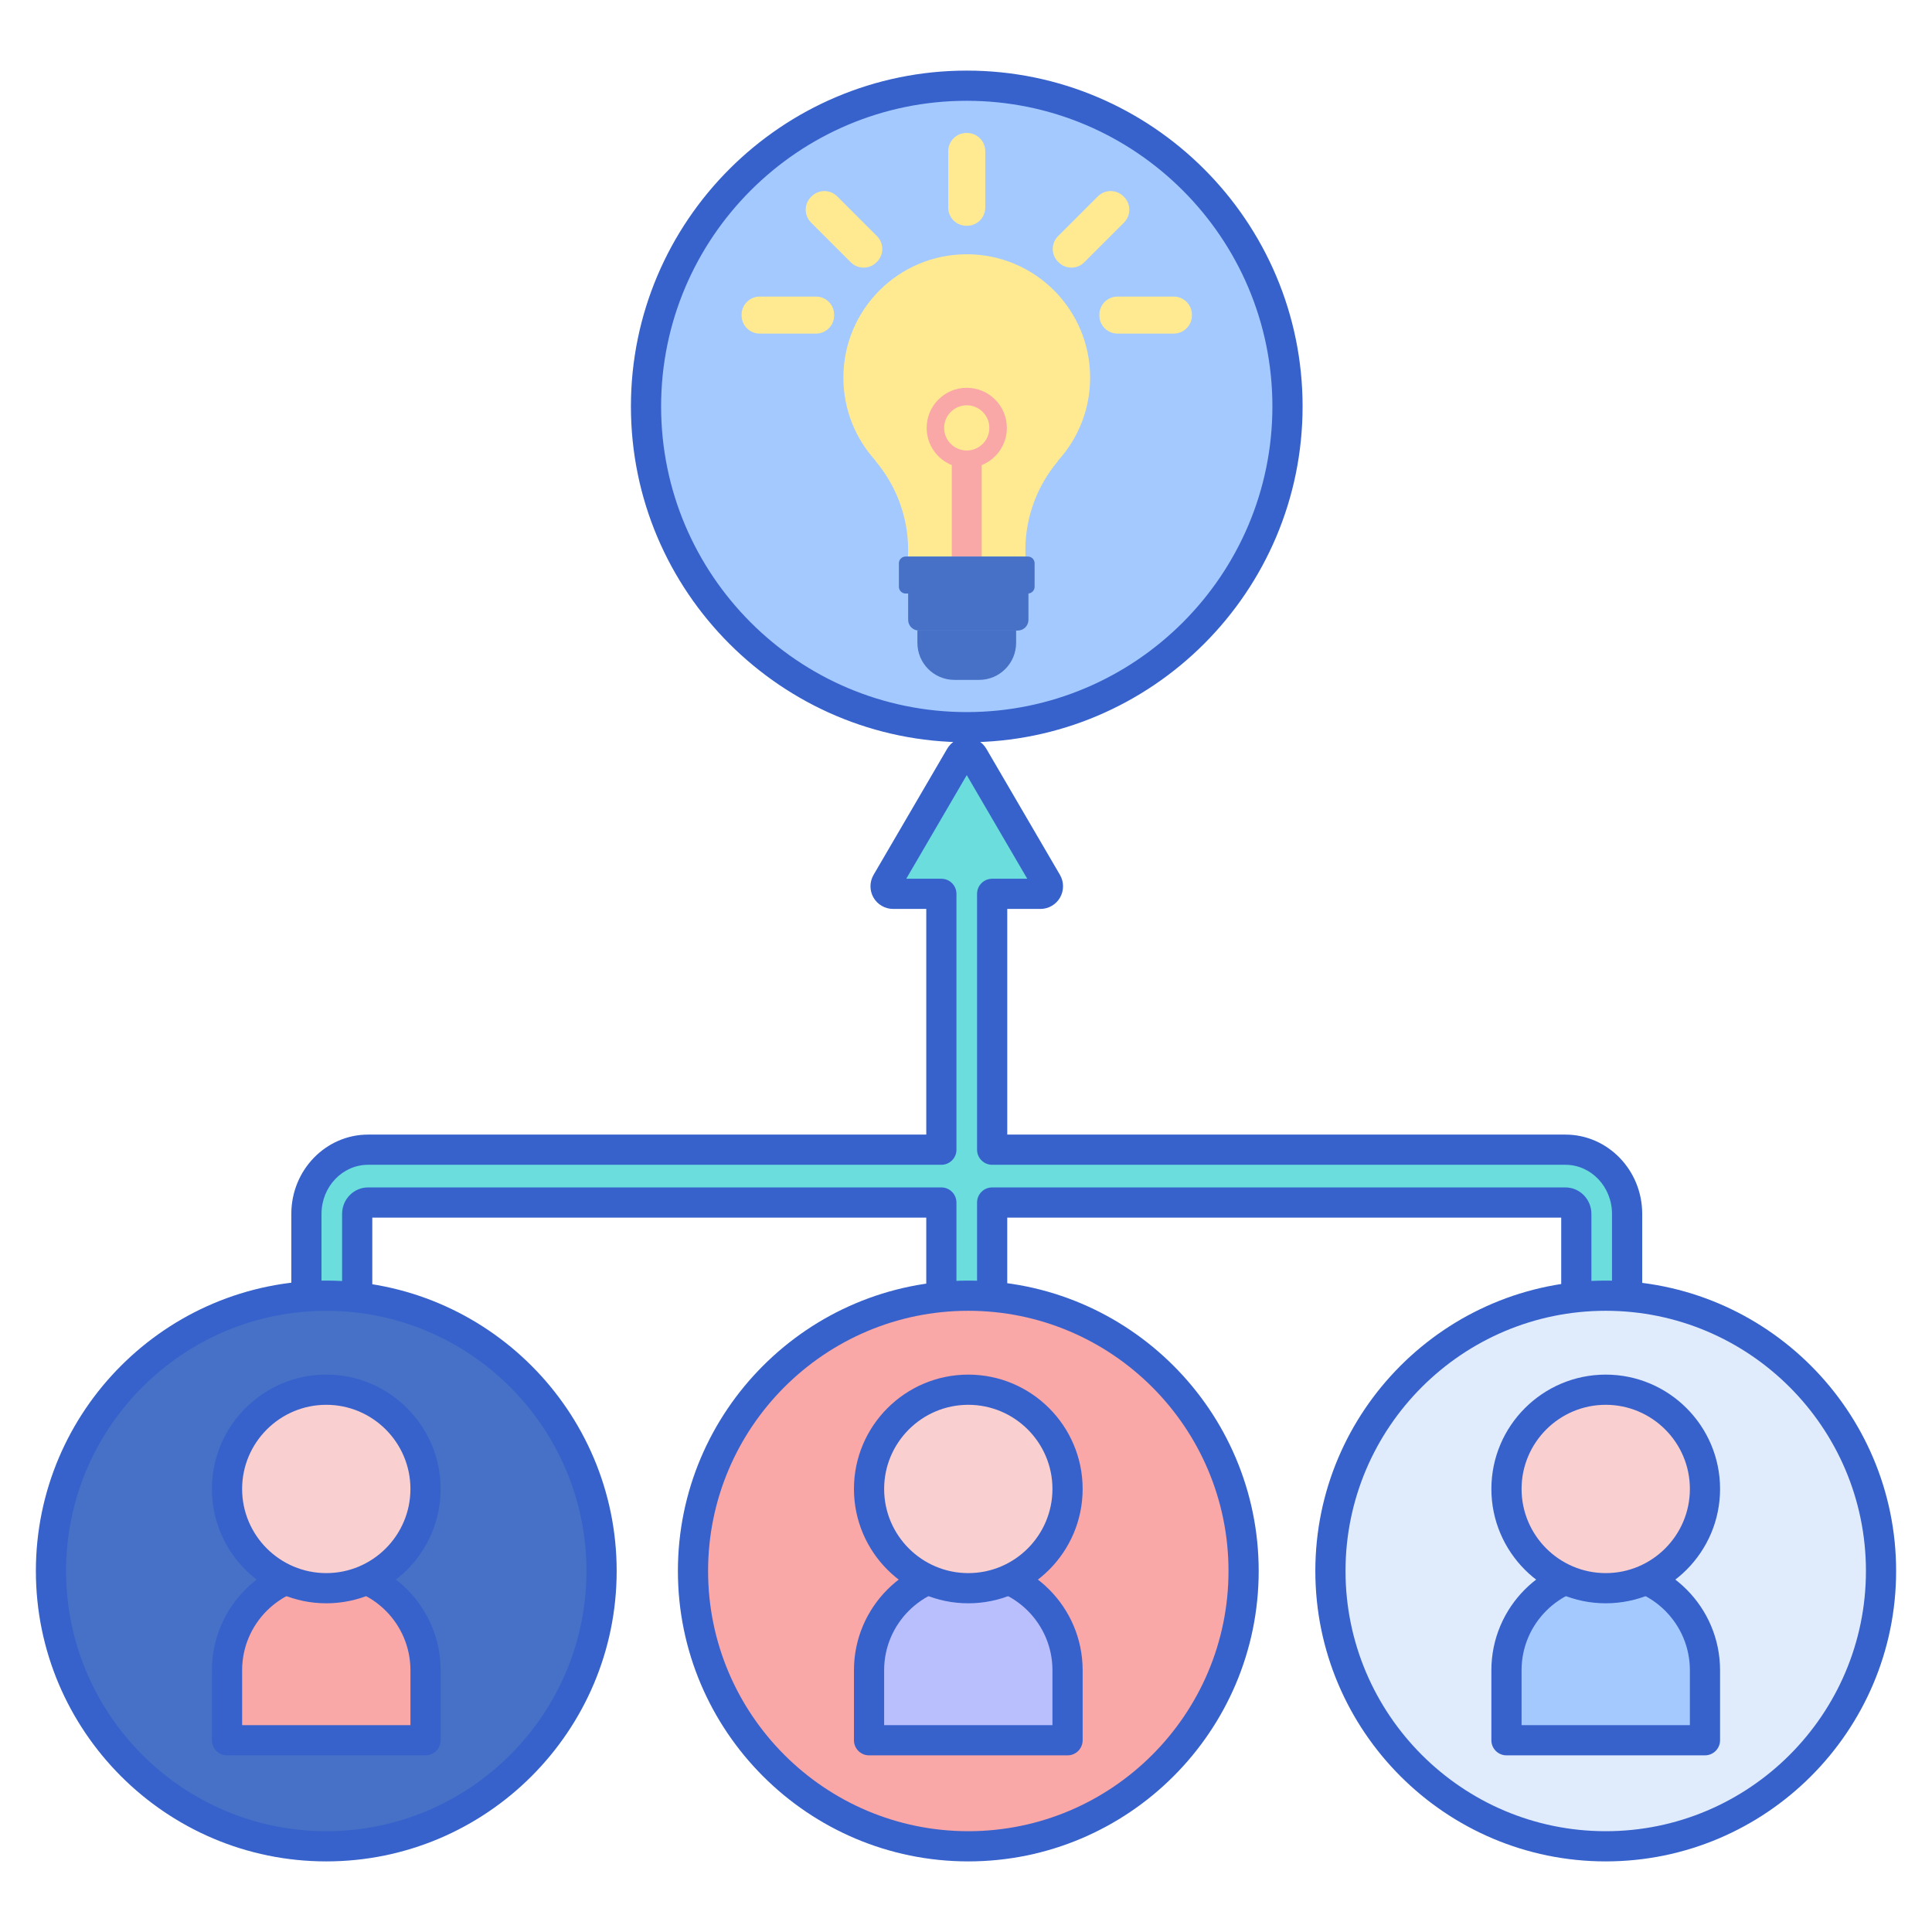 <svg id="Layer_1" enable-background="new 0 0 256 256" height="512" viewBox="0 0 256 256" width="512" xmlns="http://www.w3.org/2000/svg"><path d="m212.235 184.417c-1.858 0-3.365-1.567-3.365-3.5v-20.077c0-.827-.647-1.5-1.442-1.5h-158.655c-.795 0-1.442.673-1.442 1.5v20.077c0 1.933-1.507 3.5-3.365 3.5s-3.365-1.567-3.365-3.5v-20.077c0-4.687 3.667-8.5 8.173-8.5h158.654c4.506 0 8.173 3.813 8.173 8.5v20.077c-.001 1.933-1.508 3.5-3.366 3.5z" fill="#e0ebfc"/><path d="m207.427 152.34h-75.962v-33.901h6.393c.772 0 1.253-.837.864-1.504l-9.758-16.716c-.386-.661-1.341-.661-1.727 0l-9.758 16.716c-.389.667.092 1.504.864 1.504h6.393v33.901h-75.963c-4.506 0-8.173 3.813-8.173 8.5v20.077c0 1.933 1.507 3.5 3.365 3.5s3.365-1.567 3.365-3.5v-20.077c0-.827.647-1.5 1.442-1.5h75.962v21.577c0 1.933 1.507 3.5 3.365 3.5s3.365-1.567 3.365-3.5v-21.577h75.962c.795 0 1.442.673 1.442 1.5v20.077c0 1.933 1.507 3.5 3.365 3.5s3.365-1.567 3.365-3.5v-20.077c.002-4.687-3.665-8.5-8.171-8.5z" fill="#6bdddd"/><path d="m212.234 186.417c-2.958 0-5.365-2.468-5.365-5.5v-19.577h-73.404v19.577c0 3.032-2.407 5.5-5.365 5.5s-5.366-2.468-5.366-5.5v-19.577h-73.403v19.577c0 3.032-2.407 5.5-5.365 5.5s-5.365-2.468-5.365-5.5v-20.077c0-5.79 4.563-10.5 10.173-10.5h73.961v-29.901h-4.393c-1.071 0-2.068-.577-2.602-1.506s-.53-2.081.01-3.006l9.759-16.717c.535-.917 1.528-1.487 2.591-1.487s2.055.57 2.591 1.488l9.758 16.715c.541.926.544 2.078.011 3.007s-1.53 1.506-2.601 1.506h-4.393v29.901h73.961c5.609 0 10.173 4.71 10.173 10.5v20.077c0 3.032-2.407 5.5-5.366 5.5zm-80.769-29.077h75.961c1.898 0 3.442 1.57 3.442 3.5v20.077c0 .827.612 1.5 1.365 1.5s1.366-.673 1.366-1.5v-20.077c0-3.584-2.77-6.5-6.173-6.5h-75.961c-1.104 0-2-.896-2-2v-33.901c0-1.104.896-2 2-2h4.651l-8.017-13.731-8.016 13.731h4.651c1.104 0 2 .896 2 2v33.901c0 1.104-.896 2-2 2h-75.961c-3.404 0-6.173 2.916-6.173 6.5v20.077c0 .827.612 1.5 1.365 1.5s1.365-.673 1.365-1.5v-20.077c0-1.93 1.544-3.5 3.442-3.5h75.961c1.104 0 2 .896 2 2v21.577c0 .827.613 1.5 1.366 1.5s1.365-.673 1.365-1.5v-21.577c.001-1.105.897-2 2.001-2z" fill="#3762cc"/><circle cx="212.767" cy="208.165" fill="#e0ebfc" r="36.48"/><path d="m225.917 230.593h-26.302v-9.277c0-7.263 5.888-13.151 13.151-13.151 7.263 0 13.151 5.888 13.151 13.151z" fill="#a4c9ff"/><path d="m225.917 232.593h-26.302c-1.104 0-2-.896-2-2v-9.277c0-8.354 6.797-15.15 15.151-15.15s15.151 6.797 15.151 15.15v9.277c0 1.104-.895 2-2 2zm-24.301-4h22.302v-7.277c0-6.148-5.002-11.15-11.151-11.15s-11.151 5.002-11.151 11.15z" fill="#3762cc"/><circle cx="212.767" cy="197.294" fill="#f9cfcf" r="13.151"/><path d="m212.767 212.445c-8.354 0-15.151-6.797-15.151-15.151s6.797-15.15 15.151-15.15 15.151 6.797 15.151 15.15c-.001 8.354-6.797 15.151-15.151 15.151zm0-26.301c-6.148 0-11.151 5.002-11.151 11.15s5.002 11.151 11.151 11.151 11.151-5.003 11.151-11.151-5.003-11.15-11.151-11.15z" fill="#3762cc"/><circle cx="212.767" cy="208.165" fill="#e0ebfc" r="36.48"/><path d="m225.917 230.593h-26.302v-9.277c0-7.263 5.888-13.151 13.151-13.151 7.263 0 13.151 5.888 13.151 13.151z" fill="#a4c9ff"/><path d="m225.917 232.593h-26.302c-1.104 0-2-.896-2-2v-9.277c0-8.354 6.797-15.15 15.151-15.15s15.151 6.797 15.151 15.15v9.277c0 1.104-.895 2-2 2zm-24.301-4h22.302v-7.277c0-6.148-5.002-11.15-11.151-11.15s-11.151 5.002-11.151 11.15z" fill="#3762cc"/><circle cx="212.767" cy="197.294" fill="#f9cfcf" r="13.151"/><path d="m212.767 212.445c-8.354 0-15.151-6.797-15.151-15.151s6.797-15.15 15.151-15.15 15.151 6.797 15.151 15.15c-.001 8.354-6.797 15.151-15.151 15.151zm0-26.301c-6.148 0-11.151 5.002-11.151 11.15s5.002 11.151 11.151 11.151 11.151-5.003 11.151-11.151-5.003-11.15-11.151-11.15z" fill="#3762cc"/><circle cx="128.304" cy="208.165" fill="#e0ebfc" r="36.48"/><path d="m141.455 230.593h-26.302v-9.277c0-7.263 5.888-13.151 13.151-13.151 7.263 0 13.151 5.888 13.151 13.151z" fill="#a4c9ff"/><path d="m141.455 232.593h-26.302c-1.104 0-2-.896-2-2v-9.277c0-8.354 6.797-15.15 15.151-15.15s15.151 6.797 15.151 15.15v9.277c0 1.104-.895 2-2 2zm-24.302-4h22.302v-7.277c0-6.148-5.002-11.15-11.151-11.15s-11.151 5.002-11.151 11.15z" fill="#3762cc"/><circle cx="128.304" cy="197.294" fill="#f9cfcf" r="13.151"/><path d="m128.304 212.445c-8.354 0-15.151-6.797-15.151-15.151s6.797-15.15 15.151-15.15 15.151 6.797 15.151 15.15c0 8.354-6.797 15.151-15.151 15.151zm0-26.301c-6.148 0-11.151 5.002-11.151 11.15s5.002 11.151 11.151 11.151 11.151-5.003 11.151-11.151-5.002-11.15-11.151-11.15z" fill="#3762cc"/><circle cx="128.304" cy="208.165" fill="#f9a7a7" r="36.48"/><path d="m141.455 230.593h-26.302v-9.277c0-7.263 5.888-13.151 13.151-13.151 7.263 0 13.151 5.888 13.151 13.151z" fill="#b9befc"/><path d="m141.455 232.593h-26.302c-1.104 0-2-.896-2-2v-9.277c0-8.354 6.797-15.15 15.151-15.15s15.151 6.797 15.151 15.15v9.277c0 1.104-.895 2-2 2zm-24.302-4h22.302v-7.277c0-6.148-5.002-11.15-11.151-11.15s-11.151 5.002-11.151 11.15z" fill="#3762cc"/><circle cx="128.304" cy="197.294" fill="#f9cfcf" r="13.151"/><path d="m128.304 212.445c-8.354 0-15.151-6.797-15.151-15.151s6.797-15.15 15.151-15.15 15.151 6.797 15.151 15.15c0 8.354-6.797 15.151-15.151 15.151zm0-26.301c-6.148 0-11.151 5.002-11.151 11.15s5.002 11.151 11.151 11.151 11.151-5.003 11.151-11.151-5.002-11.15-11.151-11.15z" fill="#3762cc"/><circle cx="43.233" cy="208.165" fill="#e0ebfc" r="36.48"/><path d="m56.384 230.593h-26.301v-9.277c0-7.263 5.888-13.151 13.151-13.151 7.263 0 13.151 5.888 13.151 13.151v9.277z" fill="#a4c9ff"/><path d="m56.384 232.593h-26.301c-1.104 0-2-.896-2-2v-9.277c0-8.354 6.797-15.15 15.151-15.15s15.151 6.797 15.151 15.15v9.277c-.001 1.104-.896 2-2.001 2zm-24.301-4h22.302v-7.277c0-6.148-5.002-11.15-11.151-11.15s-11.151 5.002-11.151 11.15z" fill="#3762cc"/><circle cx="43.233" cy="197.294" fill="#f9cfcf" r="13.151"/><path d="m43.233 212.445c-8.354 0-15.151-6.797-15.151-15.151s6.797-15.15 15.151-15.15 15.151 6.797 15.151 15.15c0 8.354-6.797 15.151-15.151 15.151zm0-26.301c-6.148 0-11.151 5.002-11.151 11.15s5.002 11.151 11.151 11.151 11.151-5.003 11.151-11.151-5.002-11.15-11.151-11.15z" fill="#3762cc"/><circle cx="43.233" cy="208.165" fill="#4671c6" r="36.48"/><path d="m56.384 230.593h-26.301v-9.277c0-7.263 5.888-13.151 13.151-13.151 7.263 0 13.151 5.888 13.151 13.151v9.277z" fill="#f9a7a7"/><path d="m56.384 232.593h-26.301c-1.104 0-2-.896-2-2v-9.277c0-8.354 6.797-15.15 15.151-15.15s15.151 6.797 15.151 15.15v9.277c-.001 1.104-.896 2-2.001 2zm-24.301-4h22.302v-7.277c0-6.148-5.002-11.15-11.151-11.15s-11.151 5.002-11.151 11.15z" fill="#3762cc"/><circle cx="43.233" cy="197.294" fill="#f9cfcf" r="13.151"/><path d="m43.233 212.445c-8.354 0-15.151-6.797-15.151-15.151s6.797-15.15 15.151-15.15 15.151 6.797 15.151 15.15c0 8.354-6.797 15.151-15.151 15.151zm0-26.301c-6.148 0-11.151 5.002-11.151 11.15s5.002 11.151 11.151 11.151 11.151-5.003 11.151-11.151-5.002-11.15-11.151-11.15z" fill="#3762cc"/><path d="m212.767 246.645c-21.218 0-38.479-17.262-38.479-38.479s17.262-38.479 38.479-38.479 38.479 17.262 38.479 38.479-17.262 38.479-38.479 38.479zm0-72.959c-19.012 0-34.479 15.468-34.479 34.479s15.467 34.479 34.479 34.479 34.479-15.468 34.479-34.479-15.467-34.479-34.479-34.479z" fill="#3762cc"/><path d="m128.304 246.645c-21.218 0-38.479-17.262-38.479-38.479s17.262-38.479 38.479-38.479 38.479 17.262 38.479 38.479-17.261 38.479-38.479 38.479zm0-72.959c-19.012 0-34.479 15.468-34.479 34.479s15.467 34.479 34.479 34.479 34.479-15.468 34.479-34.479-15.467-34.479-34.479-34.479z" fill="#3762cc"/><path d="m43.233 246.645c-21.218 0-38.479-17.262-38.479-38.479s17.262-38.479 38.479-38.479 38.479 17.262 38.479 38.479-17.261 38.479-38.479 38.479zm0-72.959c-19.012 0-34.479 15.468-34.479 34.479s15.467 34.479 34.479 34.479 34.479-15.468 34.479-34.479-15.466-34.479-34.479-34.479z" fill="#3762cc"/><circle cx="128.1" cy="53.855" fill="#a4c9ff" r="42.5"/><g fill="#ffea92"><path d="m140.16 61.073c2.662-2.908 4.288-6.781 4.288-11.035 0-9.028-7.319-16.347-16.347-16.347s-16.347 7.319-16.347 16.347c0 4.253 1.625 8.126 4.288 11.035h-.042c2.704 3.201 4.337 7.334 4.337 11.852 0 .274-.009.546-.021.817h1.655 5.313 1.635 4.904 2.064c-.012-.271-.021-.543-.021-.817 0-4.518 1.634-8.651 4.337-11.852z"/><path d="m140.201 34.69.067.067c.939.939 2.461.939 3.4 0l5.269-5.269c.939-.939.939-2.461 0-3.4l-.067-.067c-.939-.939-2.461-.939-3.4 0l-5.269 5.269c-.939.939-.939 2.461 0 3.4z"/><path d="m128.144 29.915h-.089c-1.33 0-2.408-1.078-2.408-2.408v-7.478c0-1.33 1.078-2.408 2.408-2.408h.089c1.33 0 2.408 1.078 2.408 2.408v7.478c0 1.33-1.078 2.408-2.408 2.408z"/><path d="m116.203 34.69-.067.067c-.939.939-2.461.939-3.4 0l-5.269-5.269c-.939-.939-.939-2.461 0-3.4l.067-.067c.939-.939 2.461-.939 3.4 0l5.269 5.269c.939.939.939 2.461 0 3.4z"/><path d="m145.673 41.798v-.095c0-1.328 1.077-2.405 2.405-2.405h7.452c1.328 0 2.405 1.077 2.405 2.405v.095c0 1.328-1.077 2.405-2.405 2.405h-7.452c-1.328-.001-2.405-1.077-2.405-2.405z"/><path d="m98.266 41.798v-.095c0-1.328 1.077-2.405 2.405-2.405h7.452c1.328 0 2.405 1.077 2.405 2.405v.095c0 1.328-1.077 2.405-2.405 2.405h-7.452c-1.329-.001-2.405-1.077-2.405-2.405z"/></g><path d="m128.1 51.386c-2.934 0-5.313 2.379-5.313 5.313 0 2.234 1.381 4.143 3.334 4.928v12.115h3.959v-12.115c1.953-.785 3.334-2.694 3.334-4.928-.001-2.934-2.38-5.313-5.314-5.313zm0 8.309c-1.652 0-2.996-1.344-2.996-2.996s1.344-2.996 2.996-2.996 2.996 1.344 2.996 2.996-1.344 2.996-2.996 2.996z" fill="#f9a7a7"/><path d="m136.196 78.646h-16.191c-.495 0-.895-.401-.895-.895v-3.113c0-.495.401-.895.895-.895h16.191c.495 0 .895.401.895.895v3.113c0 .494-.401.895-.895.895z" fill="#4671c6"/><path d="m134.858 83.55h-13.107c-.782 0-1.416-.634-1.416-1.416v-3.488h15.939v3.488c0 .783-.634 1.416-1.416 1.416z" fill="#4671c6"/><path d="m129.735 90.089h-3.27c-2.709 0-4.904-2.196-4.904-4.904v-1.635h13.078v1.635c0 2.709-2.196 4.904-4.904 4.904z" fill="#4671c6"/><path d="m128.1 98.355c-24.538 0-44.5-19.963-44.5-44.5s19.962-44.5 44.5-44.5 44.5 19.963 44.5 44.5-19.962 44.5-44.5 44.5zm0-85c-22.332 0-40.5 18.168-40.5 40.5s18.168 40.5 40.5 40.5 40.5-18.168 40.5-40.5-18.168-40.5-40.5-40.5z" fill="#3762cc"/></svg>